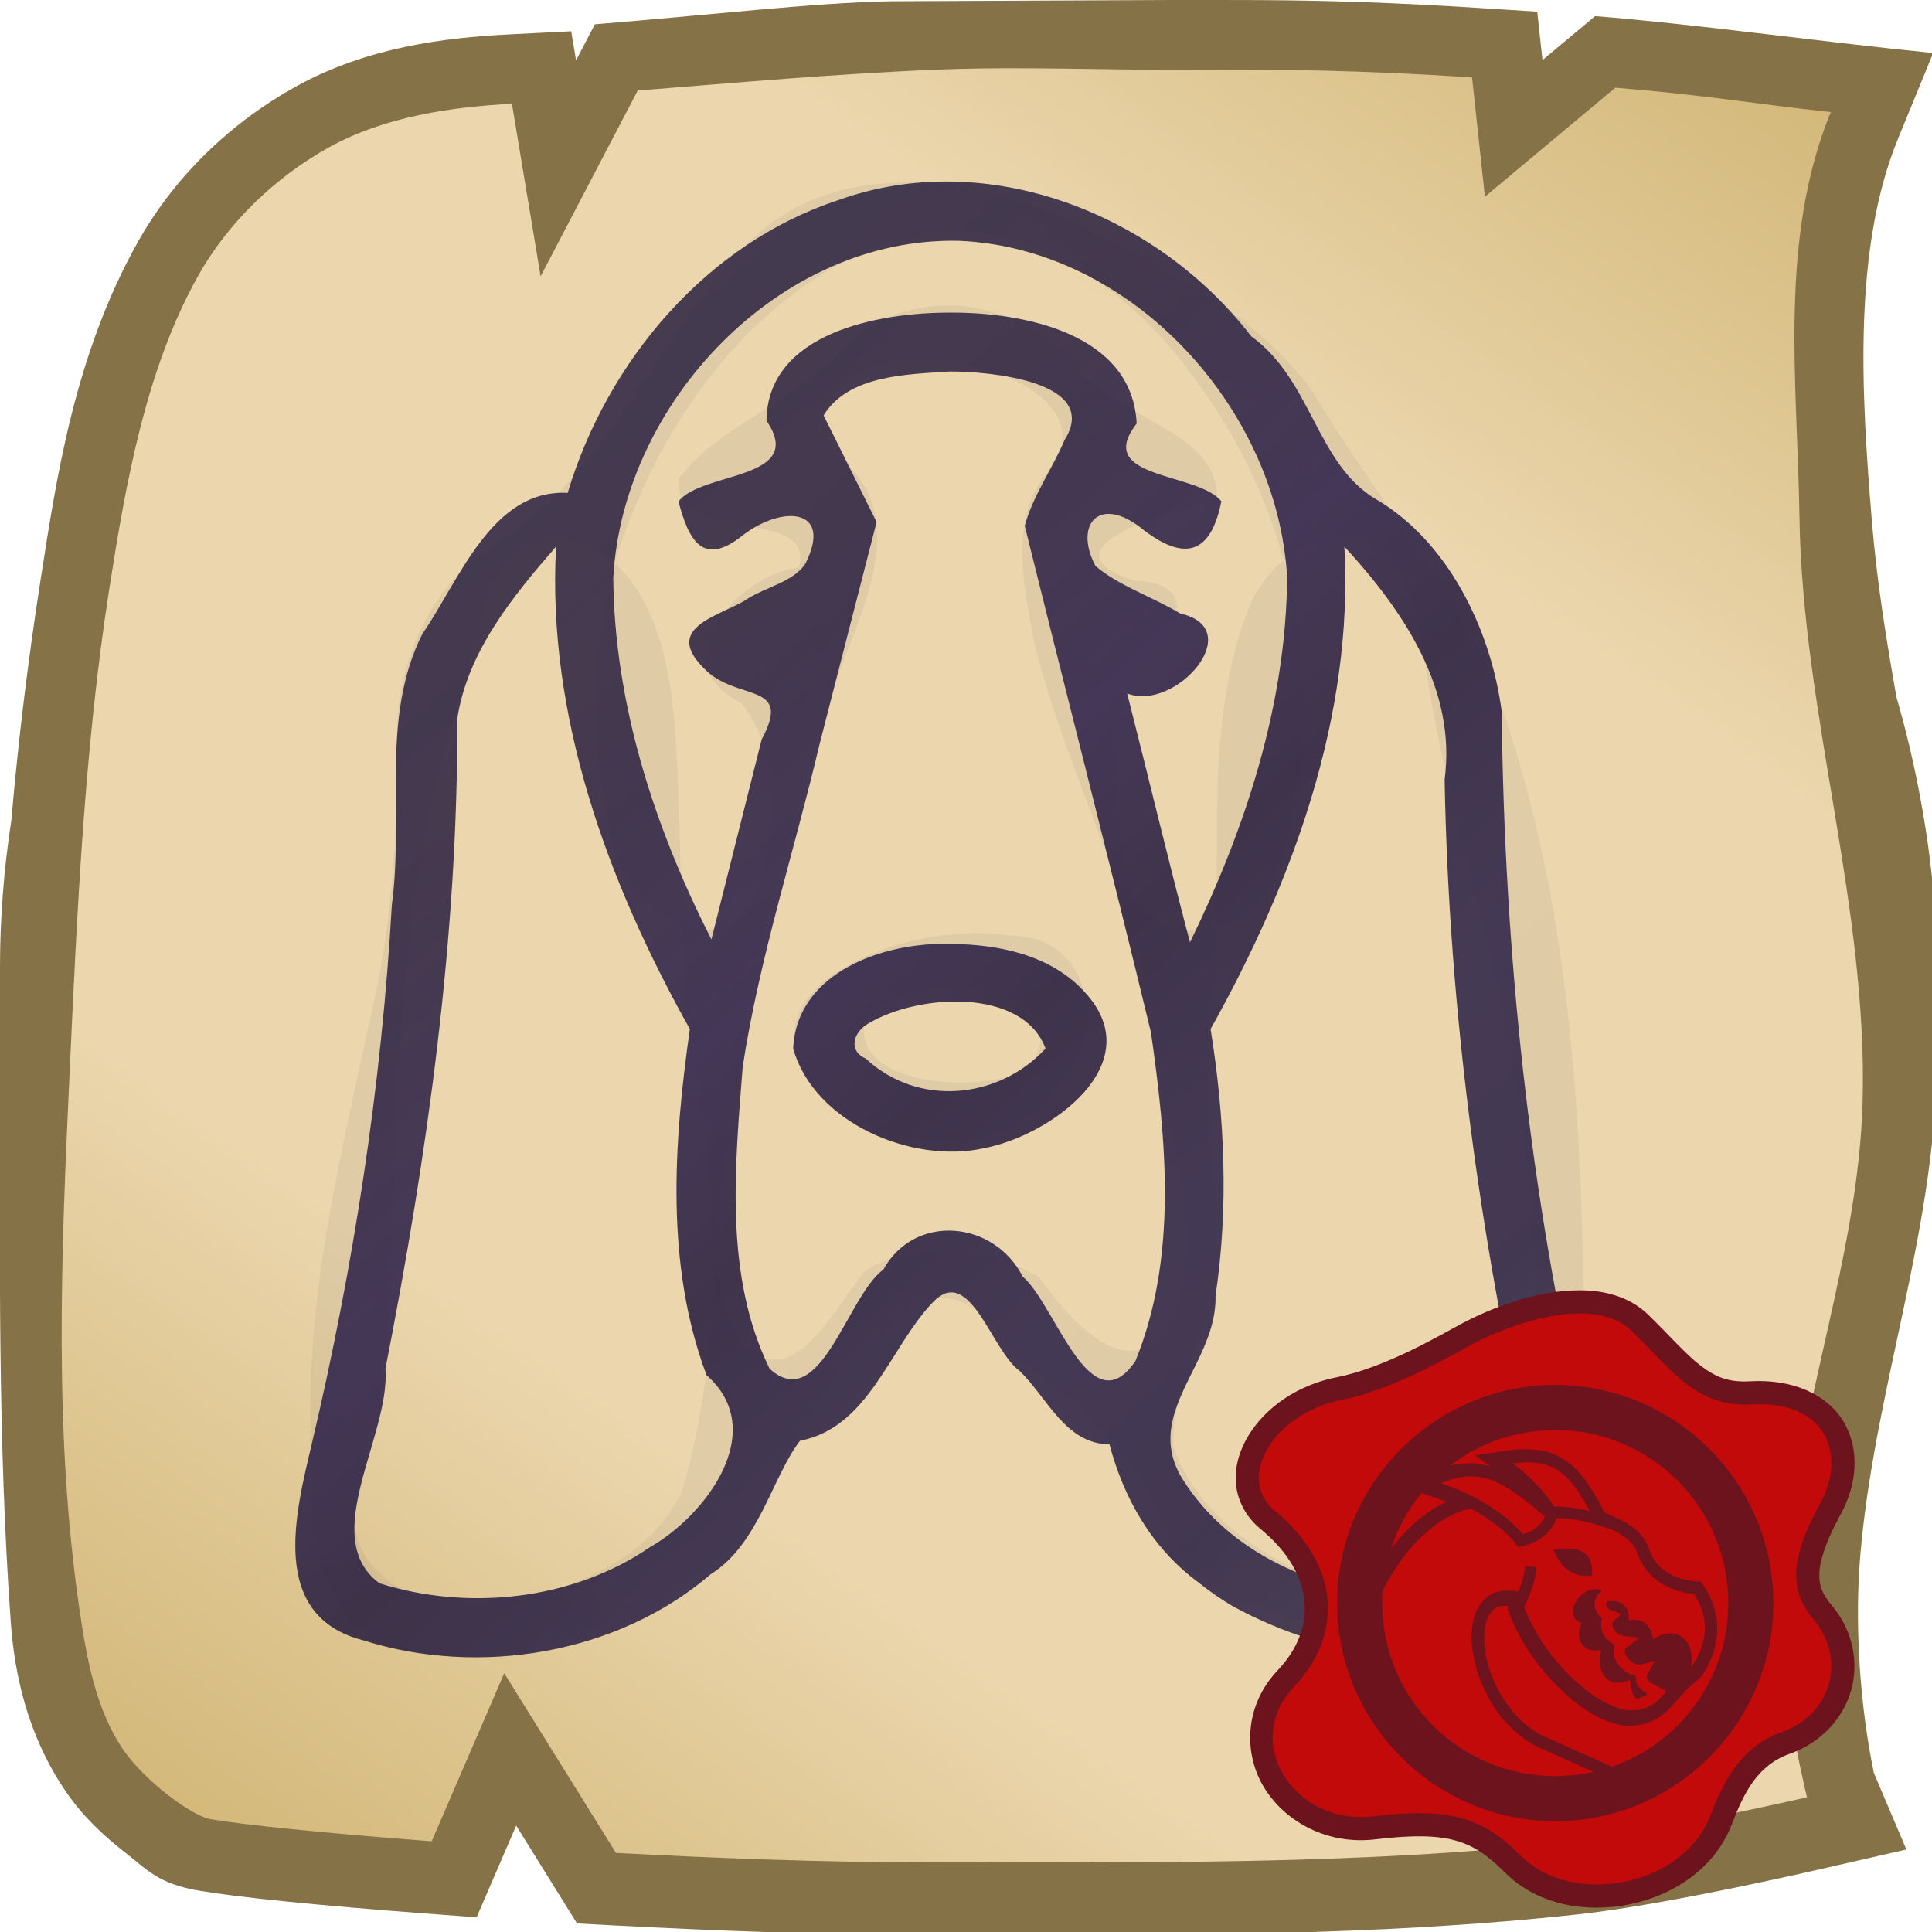 <svg height="500" viewBox="0 0 132.292 132.292" width="500" xmlns="http://www.w3.org/2000/svg" xmlns:xlink="http://www.w3.org/1999/xlink"><linearGradient id="a" gradientUnits="userSpaceOnUse" x1="116.132" x2="22.669" y1="0" y2="132.292"><stop offset="0" stop-color="#d3b879"/><stop offset=".25" stop-color="#ebd6ad"/><stop offset=".5" stop-color="#ebd6ad"/><stop offset=".75" stop-color="#ebd6ad"/><stop offset="1" stop-color="#d3b879"/></linearGradient><linearGradient id="b"><stop offset="0" stop-color="#2e2442"/><stop offset=".125" stop-color="#342a4b"/><stop offset=".25" stop-color="#322848"/><stop offset=".375" stop-color="#322947" stop-opacity=".95"/><stop offset=".5" stop-color="#322a46" stop-opacity=".98"/><stop offset=".75" stop-color="#2e2442" stop-opacity=".97"/><stop offset=".906" stop-color="#34284e"/><stop offset="1" stop-color="#2e2442"/></linearGradient><filter id="c" color-interpolation-filters="sRGB" height="1.006" width="1.006" x="-.003" y="-.003"><feGaussianBlur stdDeviation=".352"/></filter><filter id="d" color-interpolation-filters="sRGB" height="1.009" width="1.009" x="-.004" y="-.004"><feGaussianBlur stdDeviation=".123"/></filter><linearGradient id="e" gradientUnits="userSpaceOnUse" spreadMethod="repeat" x1="145.141" x2="235.533" xlink:href="#b" y1="129.986" y2="231.277"/><linearGradient id="f" gradientUnits="userSpaceOnUse" spreadMethod="repeat" x1="151.956" x2="242.348" xlink:href="#b" y1="-3.373" y2="97.917"/><filter id="g" color-interpolation-filters="sRGB" height="1.035" width="1.04" x="-.02" y="-.018"><feGaussianBlur stdDeviation=".737"/></filter><filter id="h" color-interpolation-filters="sRGB" height="1.006" width="1.006" x="-.003" y="-.003"><feGaussianBlur stdDeviation=".119"/></filter><path d="m250.471 499.983c51.835.039 104.538.441 157.504-5.348 23.527-2.571 63.666-11.943 63.666-11.943l20.957-4.789-8.406-19.797c-3.626-17.49-4.76-37.133-3.756-52.852 2.741-40.111 16.933-78.897 19.564-119.016.828-12.623.691-24.469.344-42.18-.347-17.711-3.704-41.244-10.317-63.953-2.609-14.831-5.05-29.754-6.35-45.516-2.711-32.883-4.959-70.153 6.762-98.752l9.072-22.131c-31.313-3.172-61.138-7.435-87.342-9.543l-13.605 11.365-1.35-12.51-15.117-.967c-21.868-1.39-38.846-1.919-56.314-2.025-5.823-.036-16.508-.027-22.639-.027l-72.837.327c-19.69.327-47.169 3.598-76.591 5.948l-4.609 8.811-.258.496-1.246-7.498-16.018.805c-16.981.856-36.821 3.38-54.957 13.381-16.734 9.228-31.341 23.054-40.965 40.189-16.466 29.318-21.106 61.291-25.148 87.197-3.249 20.824-5.799 41.628-7.584 62.336-1.944 12.576-2.924 25.282-2.933 38.008l.001 27.979c.014 46.729-.629 93.964 2.793 141.27.941 13.005 4.17 29.035 14.33 43.824 4.451 6.479 9.806 11.404 15.326 15.693 5.506 4.279 8.509 8.111 19.365 9.824 9.832 1.663 30.066 3.742 58.57 5.875l12.771.959 10.229-23.693 15.715 25.273 9.365.502c25.465 1.348 54.433 2.491 81.955 2.473z" fill="#857347" stroke-width="3.78" transform="scale(.265)"/><path d="m43.667 6.199-6.649 12.723-1.963-11.814c-4.152.209-8.735.888-12.484 2.956-3.665 2.021-6.931 5.135-8.988 8.796-3.594 6.399-4.968 14.212-6.101 21.472-1.724 11.049-2.209 22.267-2.729 33.439-.565 12.142-1.075 24.438.693 36.464.487 3.314 1.111 6.835 3.004 9.59 1.45 2.11 4.687 4.544 6.008 4.751 2.083.354 7.611.944 15.101 1.505l4.967-11.508 7.651 12.304c6.689.354 14.283.654 21.43.649 14.614-.01 29.291.201 43.819-1.387 5.496-.601 16.303-3.069 16.303-3.069s-.84-3.54-1.041-5.344c-.4-3.586-.562-7.22-.321-10.821.708-10.588 4.876-20.805 5.172-31.413.374-13.426-4.117-26.631-4.321-40.061-.141-9.278-1.441-19.011 2.143-27.756-5.568-.608-8.703-1.18-14.752-1.67l-8.932 7.465-.881-8.173c-7.611-.484-12.854-.566-19.284-.522-5.85.04-11.266-.236-17.112-.015-6.769.256-14.283.929-20.733 1.44z" fill="url(#a)" stroke-width="4.763"/><g><path d="m84.376 109.342c6.494 2.153 13.756 5.683 20.564 2.802 5.815-2.663 3.509-9.918 3.52-14.894.044-17.508-.28-35.615-6.851-52.097-3.34-6.463-8.017-12.109-11.739-18.348-3.91-5.404-10.198-8.403-15.973-11.398-7.069-3.38-16.862-4.839-22.84 1.4-6.163 6.333-9.184 15.422-16.941 20.261-4.613 2.918-7.006 8.213-6.949 13.564.088 6.492-.328 12.985-1.868 19.314-2.187 10.169-4.759 20.464-3.879 30.955-.509 5.234 1.351 11.951 7.575 12.351 7.481.932 14.803-2.662 20.691-6.952 2.872-3.728 4.556-8.237 7.516-11.944 1.89-5.454 9.063-8.231 11.869-1.786 4.295 3.146 8.583 6.559 10.55 11.708 1.141 2.008 2.511 4.175 4.754 5.065zm-42.411-70.426c2.836-9.417 9.121-18.69 18.626-22.257 8.207-2.975 16.407 2.579 21.056 9.057 7.082 9.306 9.706 22.156 5.956 33.314-1.088 5.47-9.853 6.841-10.513.388-.899-4.371-.745-9.031.345-13.34 2.411-1.679 5.487-6.134.311-6.311-7.017-2.184 2.95-5.06 5.587-5.498.193-5.04-7.535-5.608-10.012-9.602-4.128-4.465-11.296-5.236-15.699-.713-3.15 3.661-8.286 5.048-11.126 8.803-.547 4.739 9.43 1.774 8.195 6.093-4.124.496-9.541 6.519-3.973 9.263 2.939 3.487 2.26 9.152 1.052 13.307-3.192 5.596-9.976-.475-10.103-5.107-1.322-5.689-1.107-11.743.295-17.395zm23.07-14.115c3.352.234 9.414 2.689 7.296 6.899-3.491 3.248-2.24 8.313-1.482 12.425 2.318 9.505 7.616 18.202 8.237 28.129.798 5.794 3.494 11.906 1.315 17.679-2.633 5.727-7.13.495-9.33-2.549-3.475-1.852-8.245-2.521-11.752-.421-2.258 2.549-5.331 9.387-8.946 4.328-2.815-5.234-.3-11.338.229-16.843.571-9.296 3.976-18.059 6.362-26.974 1.529-4.812 5.467-11.247 1.103-15.645-4.645-3.626 1.076-7.887 5.135-7.11.611-.007 1.222.02 1.83.083zm-26.99 11.987c6.149.704 7.737 7.673 8.152 12.823.662 8.456.024 17.009 1.771 25.368 1.227 9.036 1.313 18.463-1.308 27.254-2.407 4.925-8.332 6.989-13.454 7.61-4.123.598-9.665-1.946-8.819-6.875 1.027-5.369 2.481-10.675 2.327-16.205.551-13.416.676-27.122 5.079-39.968 1.225-3.387 1.436-9.976 6.251-10.008zm53.979 0c5.259.438 5.141 7.102 5.961 11.053 1.416 8.488 4.336 16.667 5.573 25.205 1.815 10.814 2.567 22.069.28 32.851-1.78 4.369-7.729 3.883-11.506 2.941-4.966-1.489-10.19-4.644-11.976-9.751-.313-4.838 3.667-8.905 2.948-13.854-.208-6.076-1.156-12.163-.189-18.227.627-8.469-.754-17.359 2.417-25.445 1.097-2.628 3.565-4.699 6.491-4.774zm-26.99 27.214c-4.692.367-13.357 3.696-9.854 9.726 3.928 5.073 13.087 6.556 17.127.769 3.764-3.42 2.526-10.511-3.197-10.435-1.347-.202-2.723-.22-4.076-.06zm-5.645 5.465c3.121-3.002 14.694-2.464 11.223 3.533-2.78 2.086-13.154 1.466-11.223-3.533z" fill="url(#e)" filter="url(#g)" opacity=".25"/><path d="m84.406 109.98c6.652 3.644 15.222 4.896 22.283 1.699 5.605-2.709 2.426-9.239 1.801-13.792-3.776-16.109-5.485-32.65-5.664-49.178-.754-5.728-3.753-11.682-8.583-14.511-4.107-2.406-4.404-8.169-8.568-11.172-6.428-8.363-18.046-12.991-28.253-9.329-9.061 2.966-15.866 11.076-18.551 20.055-5.199-.28-7.429 6.01-9.941 9.639-2.91 5.759-1.255 12.399-2.097 18.566-.713 12.413-2.61 24.719-5.46 36.815-1.119 4.741-3.034 11.868 3.5 13.548 7.943 2.506 17.417.949 23.797-4.527 3.319-2.096 4.195-6.664 6.112-9.139 4.737-.908 6.119-6.378 9.113-9.503 2.539-2.605 3.974 3.317 5.921 4.721 1.906 1.84 3.133 5.004 6.154 5.027.981 3.725 2.936 7.138 6.095 9.457.74.596 1.521 1.142 2.339 1.625zm-42.411-70.426c.654-11.966 11.356-23.345 23.677-23.065 11.838.507 21.817 11.482 22.463 23.065-.072 8.721-2.863 17.199-6.652 24.974-1.496-5.663-2.857-11.366-4.301-17.045 3.305 1.29 8.309-4.422 3.642-5.471-1.881-1.131-4.221-1.898-5.813-3.258-1.522-2.903.328-4.918 3.292-2.467 3.094 2.369 4.684 1.311 5.327-1.961-1.601-2.015-8.79-1.481-5.798-5.323-.3-6.181-7.762-7.625-12.767-7.595-4.845-.016-12.507 1.354-12.581 7.399 2.789 4.092-4.462 3.462-6.023 5.534.681 2.592 1.639 4.543 4.413 2.302 2.735-2.087 6.162-1.837 4.296 1.911-.809 1.329-2.884 1.657-4.197 2.588-1.922 1.104-5.545 1.877-2.76 4.634 2.248 2.326 6.095.838 3.942 4.856-1.147 4.565-2.294 9.129-3.442 13.694-3.895-7.658-6.649-16.115-6.72-24.772zm23.07-14.115c2.654-.007 10.355.659 7.825 4.702-.835 1.964-2.198 3.87-2.72 5.868 2.861 11.563 5.84 23.106 8.639 34.676 1.064 7.421 1.831 15.41-1.063 22.511-3.094 4.552-5.496-3.914-7.727-5.793-1.928-3.803-7.363-4.371-9.532-.47-2.491 1.826-4.309 9.952-7.79 6.789-3.122-6.373-2.374-13.811-1.841-20.68 1.146-7.483 3.527-14.72 5.264-22.086 1.301-5.07 2.602-10.14 3.904-15.21-1.209-2.434-2.419-4.868-3.628-7.302 1.708-2.79 5.767-2.808 8.668-3.006zm-26.99 11.987c-.633 11.64 3.549 23.016 9.161 33.037-1.11 7.819-1.686 16.165 1.142 23.697 4.333 3.817-.055 9.618-3.889 11.79-5.288 3.63-12.471 4.375-18.514 2.46-4.221-3.154.751-10.059.42-14.699 2.873-14.669 4.965-29.538 4.92-44.513.699-4.584 3.811-8.384 6.761-11.773zm53.979 0c3.991 4.327 7.694 9.761 6.864 15.959.291 15.771 2.393 31.469 5.929 46.832.999 3.598 2.498 8.963-3.136 8.887-7.568 1.177-16.613-1.1-20.821-7.96-2.604-4.457 2.456-7.792 2.344-12.423.904-6.049.63-12.234-.34-18.257 5.602-10.009 9.803-21.411 9.161-33.037zm-26.99 27.214c-4.494-.159-10.531 1.921-10.751 7.167 1.428 5.062 8.127 7.917 13.074 6.813 4.55-.865 11.401-5.787 6.916-10.656-2.297-2.567-5.932-3.317-9.239-3.325zm-5.645 5.465c3.453-2.08 10.631-2.483 12.174 1.695-3.237 3.501-8.754 4.001-12.317.681-1.237-.549-.815-1.811.143-2.375z" fill="url(#f)" filter="url(#h)" opacity=".95"/><g stroke-width="3.148" transform="matrix(.318 0 0 .318 182.514 64.482)"><path d="m-233.658 75.061c-.007-0-.013.002-.019.002-9.801-.033-19.586 4.045-25.453 7.139-2.164 1.141-6.144 3.469-11.113 5.861-4.969 2.392-10.809 4.743-15.711 5.691-8.621 1.667-15.498 6.523-19.209 12.67-1.855 3.073-2.938 6.566-2.654 10.18.284 3.614 2.124 7.229 5.199 9.756 6.306 5.181 9.108 10.644 9.559 15.74.45 5.097-1.375 10.163-5.822 14.863-7.207 7.618-7.35 18.064-2.717 25.406s13.66 12.143 23.828 10.92c8-.962 13.238-.84 17.146.234 3.909 1.074 6.87 3.042 10.754 6.924 6.993 6.988 17.367 8.74 26.744 6.846 9.377-1.894 18.384-7.646 22.072-17.201 2.619-6.784 5.458-12.727 12.521-15.238 6.74-2.395 11.486-7.613 13.189-13.656 1.703-6.043.357-12.891-4.096-18.219h-.002c-2.081-2.489-2.804-4.139-2.744-6.83.059-2.691 1.272-6.802 4.58-12.832 3.518-6.415 4.197-13.87.701-19.834-3.496-5.964-10.904-9.345-20.152-8.828-4.811.269-7.527-.94-10.758-3.416-3.23-2.476-6.652-6.46-11.188-10.883v-.002c-4.075-3.973-9.522-5.272-14.656-5.293zm-.041 9.975c.001 0.0.001-0.0.002 0 3.53.015 6.065.835 7.732 2.461 4.124 4.022 7.603 8.224 12.084 11.658 4.481 3.434 10.286 5.857 17.381 5.461 6.784-.379 9.655 1.634 10.99 3.912 1.335 2.278 1.398 5.912-.84 9.992-3.7 6.745-5.693 12.197-5.809 17.408-.115 5.211 2.019 9.803 5.064 13.447 2.458 2.941 2.974 6.186 2.148 9.117-.826 2.931-3.001 5.567-6.928 6.963h-.002c-11.082 3.94-15.666 13.746-18.484 21.045-2.169 5.619-8.003 9.654-14.742 11.016-6.739 1.361-13.756-.163-17.719-4.123-4.56-4.558-9.317-7.88-15.162-9.486s-12.395-1.554-20.98-.521c-6.417.772-11.636-2.273-14.201-6.338s-2.863-8.588 1.527-13.229c6.054-6.399 9.232-14.442 8.512-22.596s-5.265-16.083-13.16-22.57c-1.196-.982-1.505-1.753-1.59-2.83-.085-1.077.247-2.581 1.25-4.242 2.005-3.322 6.62-6.882 12.564-8.031 6.388-1.235 12.773-3.914 18.145-6.5 5.372-2.586 9.848-5.185 11.438-6.023 4.805-2.534 14.044-6.016 20.779-5.99z" fill="#6c131e"/><path d="m-233.678 80.048c-8.271-.033-17.788 3.75-23.126 6.565-3.754 1.979-16.913 9.855-28.203 12.039-14.565 2.816-22.986 16.835-14.445 23.854 14.202 11.668 14.693 26.785 4.192 37.885-11.597 12.258.307 29.942 16.892 27.947 16.585-1.995 23.579.144 32.023 8.583 10.956 10.948 34.781 6.55 40.639-8.624 2.719-7.042 6.43-14.915 15.503-18.141 10.667-3.791 13.847-15.709 6.937-23.978-5.127-6.134-5.718-12.484 1.29-25.259 5.756-10.494 1.232-22.179-14.8-21.283-11.907.665-17.046-7.264-25.706-15.709-2.871-2.8-6.863-3.86-11.195-3.877z" fill="#c20a0a" stroke-width="9.975"/><path d="m-239.052 95.443c-25.861 0-46.971 21.1-46.971 46.963 0 25.863 21.108 46.973 46.971 46.973 25.862 0 46.971-21.11 46.971-46.973 0-25.862-21.109-46.963-46.971-46.963z" fill="#6c131e" stroke-width="1"/><path d="m-239.052 105.151c-20.609 0-37.257 16.647-37.257 37.257 0 20.609 16.648 37.265 37.257 37.265 20.608 0 37.265-16.655 37.265-37.264 0-20.609-16.656-37.257-37.265-37.257z" fill="#c20a0a" stroke-width="9.975"/><path d="m-920.529 467.439c-5.589 1.055-11.31 2.761-17.285 5.223l-28.514 11.748 29.244 9.789c3.267 1.094 6.497 2.29 9.672 3.572-17.47 7.749-32.362 21.944-43.494 36.01-7.715 9.748-14.675 20.618-20.279 32.24l-.961 1.996-.152 2.211c-.239 3.487-.373 7.027-.373 10.617 0 84.087 68.227 152.342 152.314 152.342 11.539 0 22.789-1.287 33.604-3.715l33.656-7.559-69.568-31.293-.406-.146c-27.952-10.121-47.951-42.215-52.67-69.473-2.359-13.629-.622-25.449 3.113-31.566 3.181-5.209 6.959-7.811 15.545-7.104l-.822 2.236 1.557 4.039c8.9 23.099 23.903 44.201 40.604 60.449 16.7 16.248 34.732 28.041 52.916 30.49l.574.078.58.019c.691.024 1.354.005 2.01-.031 11.157.437 24.263-3.744 34.344-14.893l13.803-15.26 10.809-9.324c13.695-19.039 20.019-46.784 3.107-72.885l-3.023-4.668-5.539-.527c-19.538-1.857-32.27-12.071-36.529-25.645-4.103-13.076-15.354-20.644-27.186-25.918l-8.896-3.967-3.377-6.123c-8.033-14.566-15.583-26.768-26.814-35.123-6.377-4.744-14.098-8.057-22.959-9.553l-11.684-.898c-4.111.053-8.346.445-12.746 1.049l-27.918 3.828 12.482 9.268c-5.471-1.649-11.19-2.718-17.207-2.725z" fill="#6c131e" filter="url(#c)" stroke-width="1" transform="matrix(.265 0 0 .265 -16.707 -11.275)"/><path d="m-245.156 112.107c-.919.011-1.927.102-3.008.25 3.629 2.694 6.726 5.956 8.897 9.284.218 0 .436.002.653.006 2.378.051 4.671.383 7.005.948-2.066-3.746-3.941-6.606-6.246-8.321-1.819-1.353-3.957-2.128-6.913-2.166-.127-.002-.257-.002-.388 0zm-12.065 3.022c-.096-0-.192.001-.289.003-1.849.041-3.865.516-6.168 1.465 7.395 2.476 14.083 6.643 17.626 11.002 2.419-.675 3.875-1.937 4.799-3.793-4.575-3.868-8.224-6.763-11.84-7.978-1.338-.45-2.69-.699-4.128-.7zm-.027 6.948c-5.189.89-10.435 5.313-13.959 9.766-1.91 2.413-3.634 5.109-5.011 7.963-.059.859-.091 1.726-.091 2.601 0 20.609 16.648 37.264 37.257 37.264 2.827 0 5.579-.315 8.224-.909l-9.979-4.489c-17.591-6.369-22.746-37.446-6.17-34.338.768-1.864 1.306-3.689 1.45-5.458l2.452.201c-.222 2.711-1.162 5.329-2.373 7.89-.096.268-.194.543-.288.798 4.323 11.22 14.976 21.152 22.311 22.14.12.004.251 0.0.389-.011 2.24.136 4.72-.556 6.872-2.936l1.051-1.162-1.379-.745c-.857-.463-1.881-.934-2.391-1.438-.255-.252-.368-.457-.405-.684-.037-.227-.017-.556.294-1.129l1.405-2.587-2.828.819c-.83.24-2.278-.399-3.057-1.41-.39-.505-.58-1.041-.577-1.427.003-.387.095-.675.625-1.06l2.561-1.859-3.144-.358c-1.313-.15-2.155-.877-2.523-1.619-.369-.742-.304-1.327.181-1.752l1.607-1.406-2.022-.685c-.884-.3-1.355-.994-1.363-1.399-.004-.181.031-.351.242-.589 1.439-.315 2.798-.059 3.697.839.81.809 1.099 1.991.918 3.269 1.125-.297 2.236-.212 3.174.329 1.229.709 1.928 2.065 2.063 3.681 2.002-1.334 4.232-1.675 5.958-.68 2.036 1.174 2.812 3.885 2.212 6.812 3.158-4.391 4.552-9.967.739-15.853-6.151-.585-10.753-4.038-12.28-8.903-.662-2.108-2.801-3.774-5.528-4.989l-.01.028c-3.915-1.425-7.315-2.284-10.873-2.466l.01.021c-.302-.012-.601-.021-.89-.023-1.255 3.011-3.773 5.252-7.56 6.062l-.777.166-.471-.64c-1.871-2.544-5.427-5.324-9.741-7.644zm20.563 8.59c3.676-.01 5.907 1.529 5.54 5.851-4.718.446-6.836-2.196-8.302-5.612.988-.152 1.914-.236 2.762-.239zm6.372 8.735-.001.001c.488.009.94.131 1.318.37-.199.145-.381.3-.547.466-.691.69-1.065 1.596-1.047 2.467.024 1.227.694 2.262 1.669 2.97-.413 1.067-.323 2.298.185 3.32.502 1.009 1.388 1.879 2.541 2.422-.19.443-.312.904-.316 1.36-.008 1.107.445 2.112 1.089 2.947.894 1.16 2.22 2.098 3.689 2.357-.024.287-.027.57.018.843.138.848.594 1.535 1.103 2.038.449.444.947.776 1.422 1.052-.835.631-1.634.929-2.451 1.025-.858-1.045-1.278-2.512-1.239-4.14-1.549.813-3.187.942-4.491.19-1.931-1.114-2.553-3.822-1.736-6.625-1.492.365-2.913.121-3.842-.807-1.168-1.167-1.256-3.11-.408-4.996-.484-.081-.916-.285-1.254-.622-1.159-1.158-.76-3.434.892-5.084 1.032-1.031 2.31-1.574 3.405-1.553z" fill="#c20a0a" filter="url(#d)" stroke-width="6.085"/></g></g></svg>